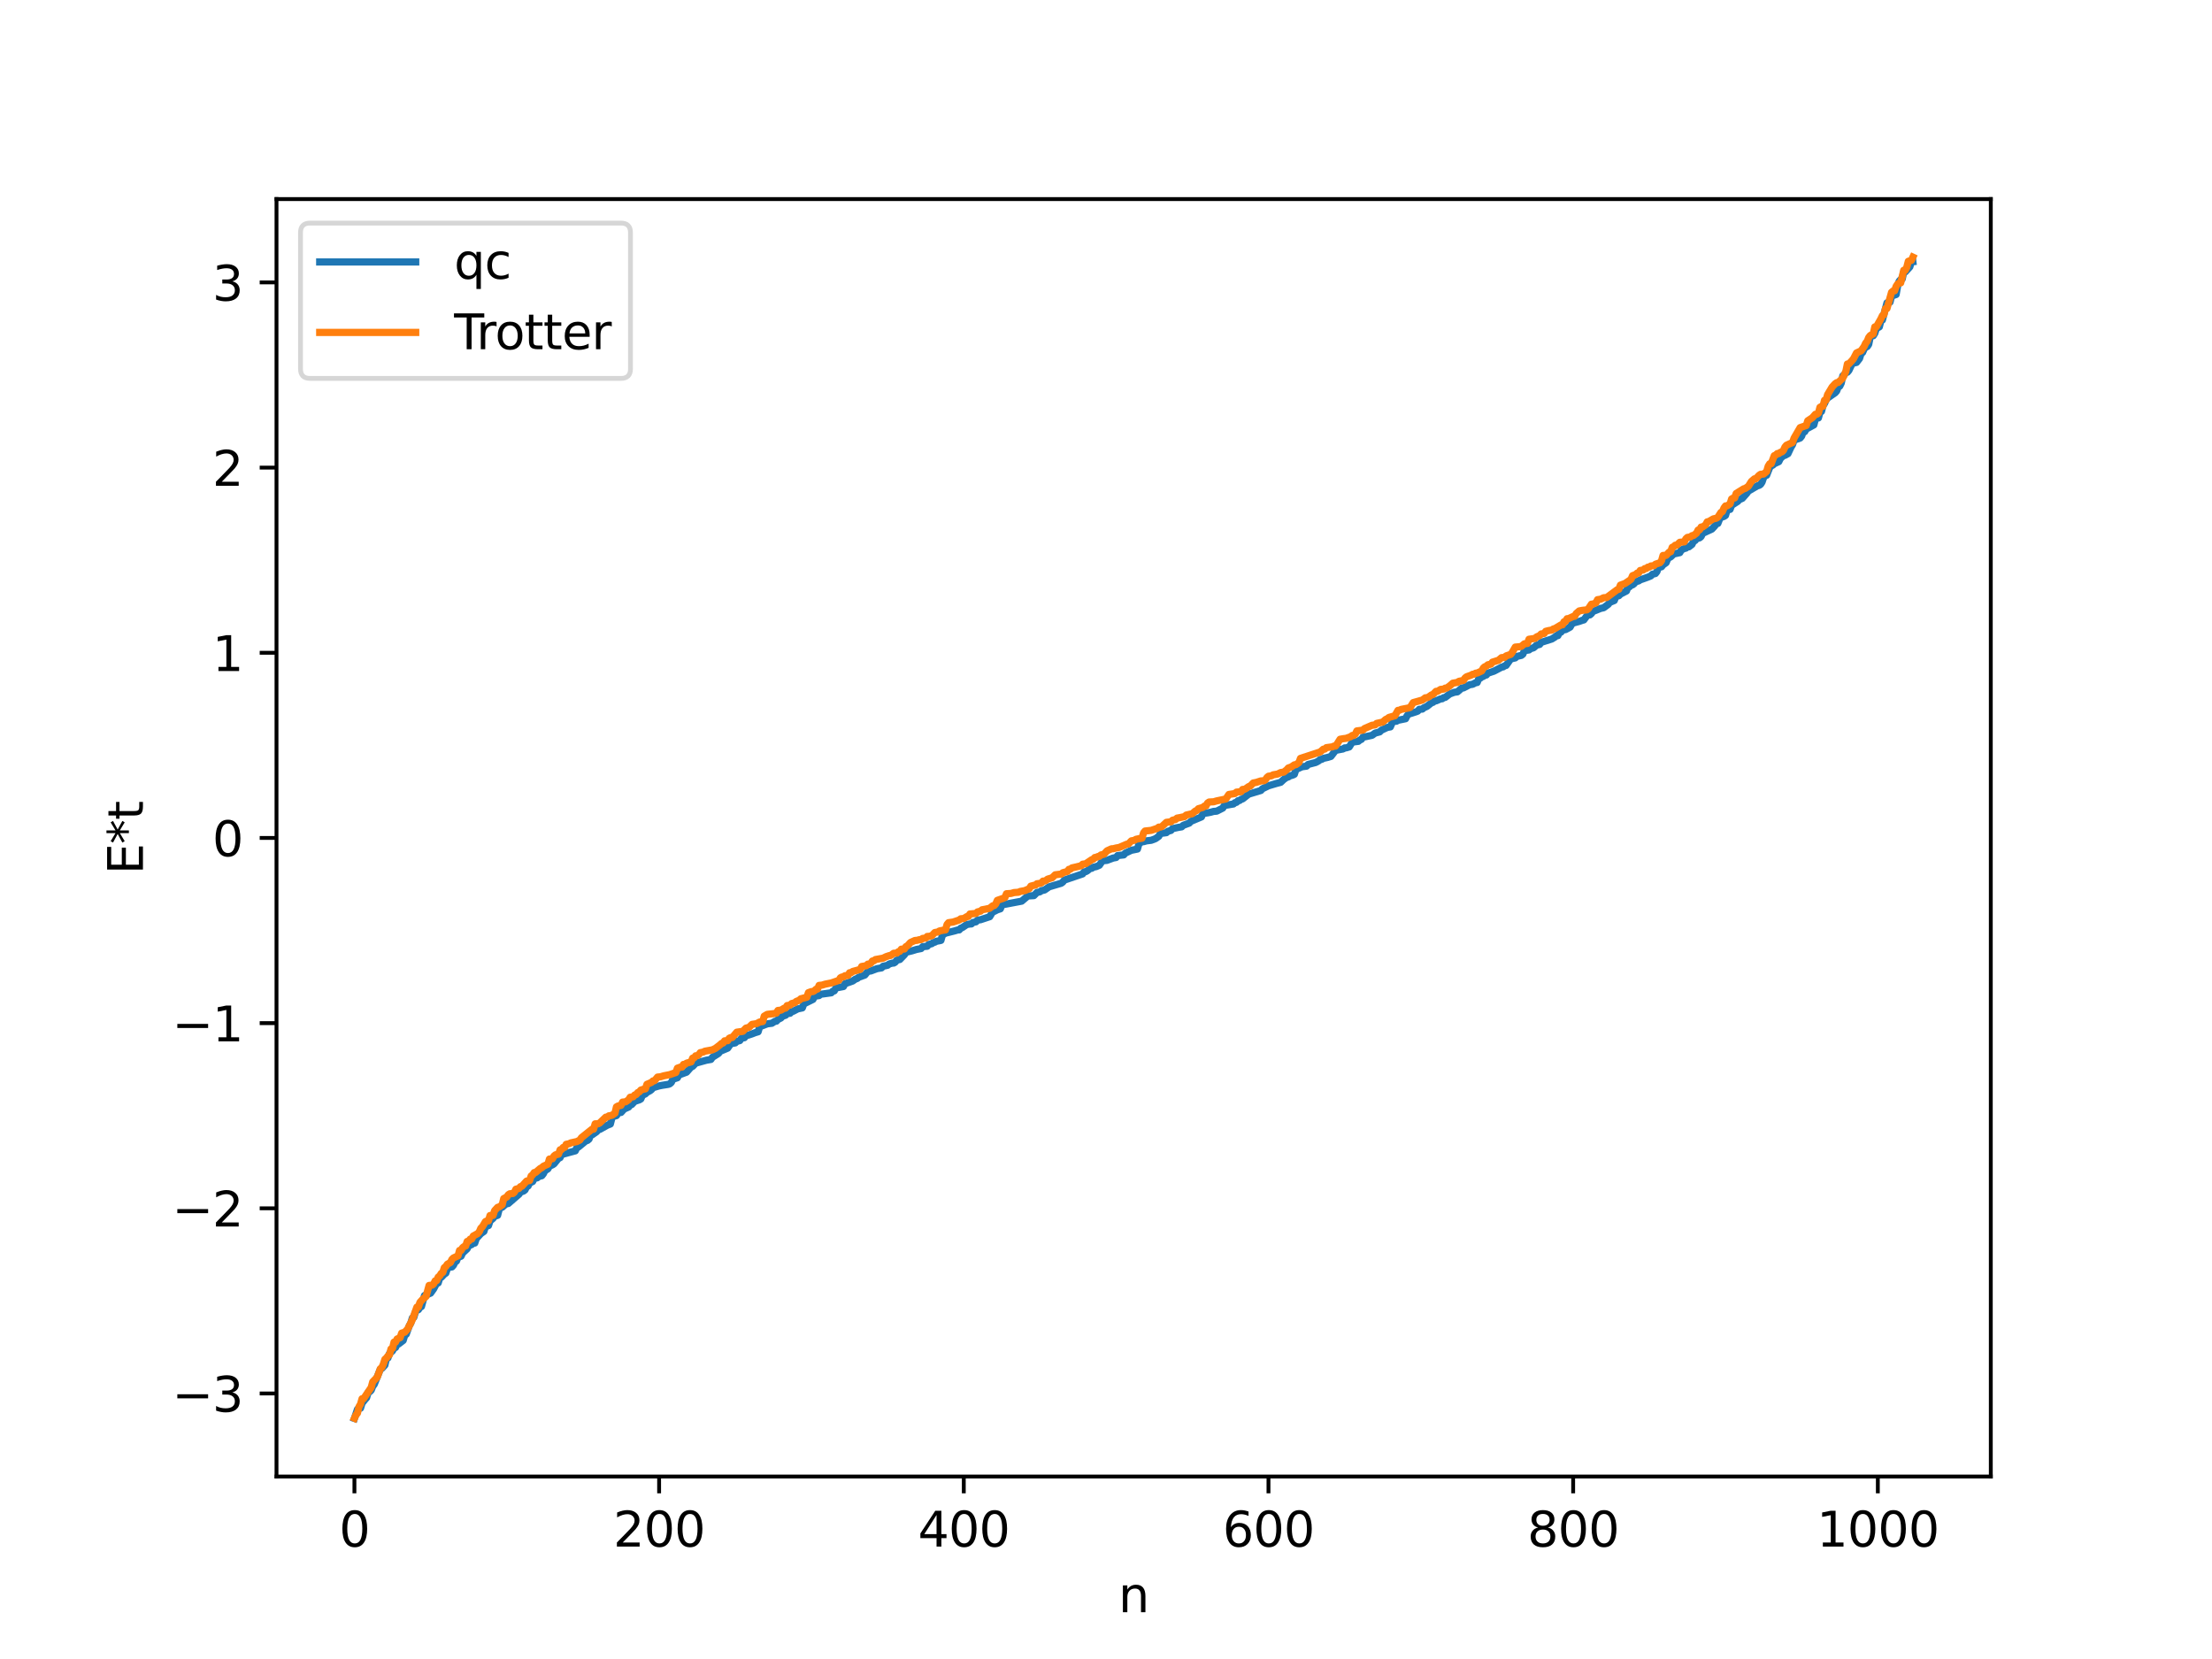 <?xml version="1.0" encoding="utf-8" standalone="no"?>
<!DOCTYPE svg PUBLIC "-//W3C//DTD SVG 1.1//EN"
  "http://www.w3.org/Graphics/SVG/1.1/DTD/svg11.dtd">
<svg xmlns:xlink="http://www.w3.org/1999/xlink" width="460.8pt" height="345.6pt" viewBox="0 0 460.8 345.6" xmlns="http://www.w3.org/2000/svg" version="1.1">
 <defs>
  <style type="text/css">*{stroke-linejoin: round; stroke-linecap: butt}</style>
 </defs>
 <g id="figure_1">
  <g id="patch_1">
   <path d="M 0 345.6 
L 460.8 345.6 
L 460.8 0 
L 0 0 
z
" style="fill: #ffffff"/>
  </g>
  <g id="axes_1">
   <g id="patch_2">
    <path d="M 57.6 307.584 
L 414.72 307.584 
L 414.72 41.472 
L 57.6 41.472 
z
" style="fill: #ffffff"/>
   </g>
   <g id="matplotlib.axis_1">
    <g id="xtick_1">
     <g id="line2d_1">
      <defs>
       <path id="mc5a23cf504" d="M 0 0 
L 0 3.5 
" style="stroke: #000000; stroke-width: 0.8"/>
      </defs>
      <g>
       <use xlink:href="#mc5a23cf504" x="73.833" y="307.584" style="stroke: #000000; stroke-width: 0.8"/>
      </g>
     </g>
     <g id="text_1">
      <!-- 0 -->
      <g transform="translate(70.651 322.182) scale(0.1 -0.1)">
       <defs>
        <path id="DejaVuSans-30" d="M 2034 4250 
Q 1547 4250 1301 3770 
Q 1056 3291 1056 2328 
Q 1056 1369 1301 889 
Q 1547 409 2034 409 
Q 2525 409 2770 889 
Q 3016 1369 3016 2328 
Q 3016 3291 2770 3770 
Q 2525 4250 2034 4250 
z
M 2034 4750 
Q 2819 4750 3233 4129 
Q 3647 3509 3647 2328 
Q 3647 1150 3233 529 
Q 2819 -91 2034 -91 
Q 1250 -91 836 529 
Q 422 1150 422 2328 
Q 422 3509 836 4129 
Q 1250 4750 2034 4750 
z
" transform="scale(0.016)"/>
       </defs>
       <use xlink:href="#DejaVuSans-30"/>
      </g>
     </g>
    </g>
    <g id="xtick_2">
     <g id="line2d_2">
      <g>
       <use xlink:href="#mc5a23cf504" x="137.304" y="307.584" style="stroke: #000000; stroke-width: 0.8"/>
      </g>
     </g>
     <g id="text_2">
      <!-- 200 -->
      <g transform="translate(127.76 322.182) scale(0.1 -0.1)">
       <defs>
        <path id="DejaVuSans-32" d="M 1228 531 
L 3431 531 
L 3431 0 
L 469 0 
L 469 531 
Q 828 903 1448 1529 
Q 2069 2156 2228 2338 
Q 2531 2678 2651 2914 
Q 2772 3150 2772 3378 
Q 2772 3750 2511 3984 
Q 2250 4219 1831 4219 
Q 1534 4219 1204 4116 
Q 875 4013 500 3803 
L 500 4441 
Q 881 4594 1212 4672 
Q 1544 4750 1819 4750 
Q 2544 4750 2975 4387 
Q 3406 4025 3406 3419 
Q 3406 3131 3298 2873 
Q 3191 2616 2906 2266 
Q 2828 2175 2409 1742 
Q 1991 1309 1228 531 
z
" transform="scale(0.016)"/>
       </defs>
       <use xlink:href="#DejaVuSans-32"/>
       <use xlink:href="#DejaVuSans-30" x="63.623"/>
       <use xlink:href="#DejaVuSans-30" x="127.246"/>
      </g>
     </g>
    </g>
    <g id="xtick_3">
     <g id="line2d_3">
      <g>
       <use xlink:href="#mc5a23cf504" x="200.775" y="307.584" style="stroke: #000000; stroke-width: 0.8"/>
      </g>
     </g>
     <g id="text_3">
      <!-- 400 -->
      <g transform="translate(191.231 322.182) scale(0.1 -0.1)">
       <defs>
        <path id="DejaVuSans-34" d="M 2419 4116 
L 825 1625 
L 2419 1625 
L 2419 4116 
z
M 2253 4666 
L 3047 4666 
L 3047 1625 
L 3713 1625 
L 3713 1100 
L 3047 1100 
L 3047 0 
L 2419 0 
L 2419 1100 
L 313 1100 
L 313 1709 
L 2253 4666 
z
" transform="scale(0.016)"/>
       </defs>
       <use xlink:href="#DejaVuSans-34"/>
       <use xlink:href="#DejaVuSans-30" x="63.623"/>
       <use xlink:href="#DejaVuSans-30" x="127.246"/>
      </g>
     </g>
    </g>
    <g id="xtick_4">
     <g id="line2d_4">
      <g>
       <use xlink:href="#mc5a23cf504" x="264.246" y="307.584" style="stroke: #000000; stroke-width: 0.8"/>
      </g>
     </g>
     <g id="text_4">
      <!-- 600 -->
      <g transform="translate(254.702 322.182) scale(0.1 -0.1)">
       <defs>
        <path id="DejaVuSans-36" d="M 2113 2584 
Q 1688 2584 1439 2293 
Q 1191 2003 1191 1497 
Q 1191 994 1439 701 
Q 1688 409 2113 409 
Q 2538 409 2786 701 
Q 3034 994 3034 1497 
Q 3034 2003 2786 2293 
Q 2538 2584 2113 2584 
z
M 3366 4563 
L 3366 3988 
Q 3128 4100 2886 4159 
Q 2644 4219 2406 4219 
Q 1781 4219 1451 3797 
Q 1122 3375 1075 2522 
Q 1259 2794 1537 2939 
Q 1816 3084 2150 3084 
Q 2853 3084 3261 2657 
Q 3669 2231 3669 1497 
Q 3669 778 3244 343 
Q 2819 -91 2113 -91 
Q 1303 -91 875 529 
Q 447 1150 447 2328 
Q 447 3434 972 4092 
Q 1497 4750 2381 4750 
Q 2619 4750 2861 4703 
Q 3103 4656 3366 4563 
z
" transform="scale(0.016)"/>
       </defs>
       <use xlink:href="#DejaVuSans-36"/>
       <use xlink:href="#DejaVuSans-30" x="63.623"/>
       <use xlink:href="#DejaVuSans-30" x="127.246"/>
      </g>
     </g>
    </g>
    <g id="xtick_5">
     <g id="line2d_5">
      <g>
       <use xlink:href="#mc5a23cf504" x="327.717" y="307.584" style="stroke: #000000; stroke-width: 0.8"/>
      </g>
     </g>
     <g id="text_5">
      <!-- 800 -->
      <g transform="translate(318.173 322.182) scale(0.1 -0.1)">
       <defs>
        <path id="DejaVuSans-38" d="M 2034 2216 
Q 1584 2216 1326 1975 
Q 1069 1734 1069 1313 
Q 1069 891 1326 650 
Q 1584 409 2034 409 
Q 2484 409 2743 651 
Q 3003 894 3003 1313 
Q 3003 1734 2745 1975 
Q 2488 2216 2034 2216 
z
M 1403 2484 
Q 997 2584 770 2862 
Q 544 3141 544 3541 
Q 544 4100 942 4425 
Q 1341 4750 2034 4750 
Q 2731 4750 3128 4425 
Q 3525 4100 3525 3541 
Q 3525 3141 3298 2862 
Q 3072 2584 2669 2484 
Q 3125 2378 3379 2068 
Q 3634 1759 3634 1313 
Q 3634 634 3220 271 
Q 2806 -91 2034 -91 
Q 1263 -91 848 271 
Q 434 634 434 1313 
Q 434 1759 690 2068 
Q 947 2378 1403 2484 
z
M 1172 3481 
Q 1172 3119 1398 2916 
Q 1625 2713 2034 2713 
Q 2441 2713 2670 2916 
Q 2900 3119 2900 3481 
Q 2900 3844 2670 4047 
Q 2441 4250 2034 4250 
Q 1625 4250 1398 4047 
Q 1172 3844 1172 3481 
z
" transform="scale(0.016)"/>
       </defs>
       <use xlink:href="#DejaVuSans-38"/>
       <use xlink:href="#DejaVuSans-30" x="63.623"/>
       <use xlink:href="#DejaVuSans-30" x="127.246"/>
      </g>
     </g>
    </g>
    <g id="xtick_6">
     <g id="line2d_6">
      <g>
       <use xlink:href="#mc5a23cf504" x="391.188" y="307.584" style="stroke: #000000; stroke-width: 0.8"/>
      </g>
     </g>
     <g id="text_6">
      <!-- 1000 -->
      <g transform="translate(378.463 322.182) scale(0.1 -0.1)">
       <defs>
        <path id="DejaVuSans-31" d="M 794 531 
L 1825 531 
L 1825 4091 
L 703 3866 
L 703 4441 
L 1819 4666 
L 2450 4666 
L 2450 531 
L 3481 531 
L 3481 0 
L 794 0 
L 794 531 
z
" transform="scale(0.016)"/>
       </defs>
       <use xlink:href="#DejaVuSans-31"/>
       <use xlink:href="#DejaVuSans-30" x="63.623"/>
       <use xlink:href="#DejaVuSans-30" x="127.246"/>
       <use xlink:href="#DejaVuSans-30" x="190.869"/>
      </g>
     </g>
    </g>
    <g id="text_7">
     <!-- n -->
     <g transform="translate(232.991 335.861) scale(0.1 -0.1)">
      <defs>
       <path id="DejaVuSans-6e" d="M 3513 2113 
L 3513 0 
L 2938 0 
L 2938 2094 
Q 2938 2591 2744 2837 
Q 2550 3084 2163 3084 
Q 1697 3084 1428 2787 
Q 1159 2491 1159 1978 
L 1159 0 
L 581 0 
L 581 3500 
L 1159 3500 
L 1159 2956 
Q 1366 3272 1645 3428 
Q 1925 3584 2291 3584 
Q 2894 3584 3203 3211 
Q 3513 2838 3513 2113 
z
" transform="scale(0.016)"/>
      </defs>
      <use xlink:href="#DejaVuSans-6e"/>
     </g>
    </g>
   </g>
   <g id="matplotlib.axis_2">
    <g id="ytick_1">
     <g id="line2d_7">
      <defs>
       <path id="m5ecbd885de" d="M 0 0 
L -3.5 0 
" style="stroke: #000000; stroke-width: 0.8"/>
      </defs>
      <g>
       <use xlink:href="#m5ecbd885de" x="57.6" y="290.286" style="stroke: #000000; stroke-width: 0.8"/>
      </g>
     </g>
     <g id="text_8">
      <!-- −3 -->
      <g transform="translate(35.858 294.086) scale(0.1 -0.1)">
       <defs>
        <path id="DejaVuSans-2212" d="M 678 2272 
L 4684 2272 
L 4684 1741 
L 678 1741 
L 678 2272 
z
" transform="scale(0.016)"/>
        <path id="DejaVuSans-33" d="M 2597 2516 
Q 3050 2419 3304 2112 
Q 3559 1806 3559 1356 
Q 3559 666 3084 287 
Q 2609 -91 1734 -91 
Q 1441 -91 1130 -33 
Q 819 25 488 141 
L 488 750 
Q 750 597 1062 519 
Q 1375 441 1716 441 
Q 2309 441 2620 675 
Q 2931 909 2931 1356 
Q 2931 1769 2642 2001 
Q 2353 2234 1838 2234 
L 1294 2234 
L 1294 2753 
L 1863 2753 
Q 2328 2753 2575 2939 
Q 2822 3125 2822 3475 
Q 2822 3834 2567 4026 
Q 2313 4219 1838 4219 
Q 1578 4219 1281 4162 
Q 984 4106 628 3988 
L 628 4550 
Q 988 4650 1302 4700 
Q 1616 4750 1894 4750 
Q 2613 4750 3031 4423 
Q 3450 4097 3450 3541 
Q 3450 3153 3228 2886 
Q 3006 2619 2597 2516 
z
" transform="scale(0.016)"/>
       </defs>
       <use xlink:href="#DejaVuSans-2212"/>
       <use xlink:href="#DejaVuSans-33" x="83.789"/>
      </g>
     </g>
    </g>
    <g id="ytick_2">
     <g id="line2d_8">
      <g>
       <use xlink:href="#m5ecbd885de" x="57.6" y="251.711" style="stroke: #000000; stroke-width: 0.8"/>
      </g>
     </g>
     <g id="text_9">
      <!-- −2 -->
      <g transform="translate(35.858 255.51) scale(0.1 -0.1)">
       <use xlink:href="#DejaVuSans-2212"/>
       <use xlink:href="#DejaVuSans-32" x="83.789"/>
      </g>
     </g>
    </g>
    <g id="ytick_3">
     <g id="line2d_9">
      <g>
       <use xlink:href="#m5ecbd885de" x="57.6" y="213.135" style="stroke: #000000; stroke-width: 0.8"/>
      </g>
     </g>
     <g id="text_10">
      <!-- −1 -->
      <g transform="translate(35.858 216.934) scale(0.1 -0.1)">
       <use xlink:href="#DejaVuSans-2212"/>
       <use xlink:href="#DejaVuSans-31" x="83.789"/>
      </g>
     </g>
    </g>
    <g id="ytick_4">
     <g id="line2d_10">
      <g>
       <use xlink:href="#m5ecbd885de" x="57.6" y="174.559" style="stroke: #000000; stroke-width: 0.8"/>
      </g>
     </g>
     <g id="text_11">
      <!-- 0 -->
      <g transform="translate(44.237 178.359) scale(0.1 -0.1)">
       <use xlink:href="#DejaVuSans-30"/>
      </g>
     </g>
    </g>
    <g id="ytick_5">
     <g id="line2d_11">
      <g>
       <use xlink:href="#m5ecbd885de" x="57.6" y="135.984" style="stroke: #000000; stroke-width: 0.8"/>
      </g>
     </g>
     <g id="text_12">
      <!-- 1 -->
      <g transform="translate(44.237 139.783) scale(0.1 -0.1)">
       <use xlink:href="#DejaVuSans-31"/>
      </g>
     </g>
    </g>
    <g id="ytick_6">
     <g id="line2d_12">
      <g>
       <use xlink:href="#m5ecbd885de" x="57.6" y="97.408" style="stroke: #000000; stroke-width: 0.8"/>
      </g>
     </g>
     <g id="text_13">
      <!-- 2 -->
      <g transform="translate(44.237 101.207) scale(0.1 -0.1)">
       <use xlink:href="#DejaVuSans-32"/>
      </g>
     </g>
    </g>
    <g id="ytick_7">
     <g id="line2d_13">
      <g>
       <use xlink:href="#m5ecbd885de" x="57.6" y="58.832" style="stroke: #000000; stroke-width: 0.8"/>
      </g>
     </g>
     <g id="text_14">
      <!-- 3 -->
      <g transform="translate(44.237 62.631) scale(0.1 -0.1)">
       <use xlink:href="#DejaVuSans-33"/>
      </g>
     </g>
    </g>
    <g id="text_15">
     <!-- E*t -->
     <g transform="translate(29.778 182.148) rotate(-90) scale(0.1 -0.1)">
      <defs>
       <path id="DejaVuSans-45" d="M 628 4666 
L 3578 4666 
L 3578 4134 
L 1259 4134 
L 1259 2753 
L 3481 2753 
L 3481 2222 
L 1259 2222 
L 1259 531 
L 3634 531 
L 3634 0 
L 628 0 
L 628 4666 
z
" transform="scale(0.016)"/>
       <path id="DejaVuSans-2a" d="M 3009 3897 
L 1888 3291 
L 3009 2681 
L 2828 2375 
L 1778 3009 
L 1778 1831 
L 1422 1831 
L 1422 3009 
L 372 2375 
L 191 2681 
L 1313 3291 
L 191 3897 
L 372 4206 
L 1422 3572 
L 1422 4750 
L 1778 4750 
L 1778 3572 
L 2828 4206 
L 3009 3897 
z
" transform="scale(0.016)"/>
       <path id="DejaVuSans-74" d="M 1172 4494 
L 1172 3500 
L 2356 3500 
L 2356 3053 
L 1172 3053 
L 1172 1153 
Q 1172 725 1289 603 
Q 1406 481 1766 481 
L 2356 481 
L 2356 0 
L 1766 0 
Q 1100 0 847 248 
Q 594 497 594 1153 
L 594 3053 
L 172 3053 
L 172 3500 
L 594 3500 
L 594 4494 
L 1172 4494 
z
" transform="scale(0.016)"/>
      </defs>
      <use xlink:href="#DejaVuSans-45"/>
      <use xlink:href="#DejaVuSans-2a" x="63.184"/>
      <use xlink:href="#DejaVuSans-74" x="113.184"/>
     </g>
    </g>
   </g>
   <g id="line2d_14">
    <path d="M 73.833 295.488 
L 74.467 293.583 
L 74.785 293.396 
L 75.102 293.354 
L 75.42 292.314 
L 76.054 291.518 
L 76.372 291.172 
L 76.689 290.095 
L 77.006 289.933 
L 77.324 289.616 
L 77.641 288.812 
L 77.958 288.392 
L 79.228 285.243 
L 79.545 285.081 
L 80.18 284.378 
L 80.497 282.985 
L 80.815 282.896 
L 81.132 281.959 
L 81.767 281.417 
L 82.084 280.772 
L 82.401 280.708 
L 82.719 280.038 
L 83.036 279.971 
L 83.988 279.241 
L 84.305 278.203 
L 84.623 277.95 
L 85.258 276.188 
L 85.575 275.638 
L 85.892 274.562 
L 86.21 274.419 
L 86.527 273.347 
L 86.844 272.955 
L 87.162 272.828 
L 87.479 272.353 
L 87.796 272.175 
L 88.431 269.884 
L 89.7 269.386 
L 90.335 268.498 
L 90.97 267.286 
L 91.287 267.262 
L 91.605 266.235 
L 91.922 266.09 
L 92.557 265.425 
L 92.874 265.219 
L 93.191 264.298 
L 93.509 264.02 
L 94.143 263.923 
L 94.461 263.573 
L 94.778 262.94 
L 95.096 262.709 
L 95.413 261.909 
L 96.048 261.695 
L 96.365 261.028 
L 97.317 260.145 
L 97.634 259.502 
L 98.269 259.263 
L 98.586 258.957 
L 98.904 258.953 
L 99.221 258.019 
L 100.173 256.972 
L 100.808 256.533 
L 101.125 255.527 
L 101.76 255.317 
L 102.077 254.352 
L 102.712 253.81 
L 103.029 253.391 
L 103.664 253.173 
L 103.981 251.951 
L 104.299 251.566 
L 104.616 251.49 
L 105.251 250.927 
L 105.568 250.753 
L 105.886 250.715 
L 108.107 248.789 
L 108.424 248.329 
L 109.059 248.126 
L 109.377 247.873 
L 109.694 247.214 
L 110.011 247.075 
L 110.329 246.438 
L 110.963 246.139 
L 111.281 245.502 
L 111.915 245.36 
L 112.233 245.084 
L 112.867 244.925 
L 113.185 244.526 
L 113.502 243.899 
L 114.137 243.496 
L 114.454 242.936 
L 115.089 242.658 
L 115.406 242.451 
L 116.041 241.669 
L 116.358 241.294 
L 116.676 241.16 
L 116.993 240.507 
L 119.849 239.743 
L 120.167 239.075 
L 120.484 238.954 
L 122.071 237.648 
L 122.388 237.569 
L 122.705 237.296 
L 123.023 236.481 
L 123.34 236.413 
L 124.292 235.751 
L 124.61 235.333 
L 124.927 235.289 
L 126.514 234.4 
L 127.148 234.159 
L 127.466 232.93 
L 127.783 232.582 
L 128.418 232.404 
L 128.735 231.947 
L 129.053 231.76 
L 129.37 231.744 
L 130.005 231.04 
L 130.957 230.616 
L 131.274 230.201 
L 131.591 230.097 
L 132.226 229.431 
L 133.178 229.124 
L 133.496 228.937 
L 133.813 228.182 
L 134.448 227.878 
L 134.765 227.559 
L 135.4 227.226 
L 135.717 226.979 
L 136.034 226.583 
L 137.304 226.216 
L 137.939 226.09 
L 139.208 225.892 
L 139.525 225.782 
L 139.843 225.504 
L 140.16 224.836 
L 141.112 224.521 
L 141.429 223.94 
L 143.016 223.357 
L 143.651 222.634 
L 143.968 222.281 
L 144.286 222.157 
L 144.92 221.482 
L 147.142 220.865 
L 148.094 220.701 
L 148.411 220.25 
L 149.046 219.85 
L 149.681 219.449 
L 149.998 219.017 
L 151.585 218.35 
L 152.22 217.434 
L 153.172 217.254 
L 153.489 216.936 
L 154.124 216.771 
L 154.441 216.287 
L 155.076 216.174 
L 155.393 215.767 
L 156.028 215.588 
L 156.662 215.377 
L 157.297 215.129 
L 157.932 214.938 
L 158.249 213.894 
L 159.836 213.288 
L 160.471 213.199 
L 160.788 213.166 
L 161.423 212.758 
L 161.74 212.728 
L 162.058 212.375 
L 162.692 212.064 
L 163.01 211.692 
L 163.644 211.499 
L 163.962 211.172 
L 164.596 211.074 
L 164.914 210.749 
L 165.231 210.668 
L 166.183 210.168 
L 167.135 209.967 
L 167.453 209.126 
L 169.357 208.193 
L 169.674 207.54 
L 170.626 207.398 
L 170.943 207.123 
L 173.165 206.821 
L 173.482 206.49 
L 173.8 206.419 
L 174.117 205.817 
L 175.704 205.515 
L 176.021 204.921 
L 176.973 204.599 
L 177.608 204.373 
L 178.243 203.939 
L 178.56 203.849 
L 178.877 203.589 
L 180.147 203.129 
L 180.781 202.356 
L 181.416 202.267 
L 182.686 201.79 
L 183.638 201.631 
L 183.955 201.291 
L 184.907 201.084 
L 185.224 200.823 
L 185.859 200.638 
L 186.177 200.623 
L 186.494 200.445 
L 186.811 200.019 
L 187.446 199.885 
L 188.398 198.898 
L 188.715 198.387 
L 189.985 198.077 
L 190.937 197.783 
L 191.889 197.599 
L 192.206 197.214 
L 193.158 197.12 
L 193.476 196.749 
L 194.11 196.585 
L 194.428 196.344 
L 194.745 196.276 
L 195.062 196.085 
L 195.697 195.971 
L 196.015 195.898 
L 196.332 194.769 
L 196.967 194.399 
L 198.871 193.921 
L 199.505 193.729 
L 199.823 193.717 
L 200.14 193.359 
L 200.458 193.239 
L 201.41 192.594 
L 202.044 192.486 
L 202.362 192.471 
L 202.679 192.166 
L 203.314 192.033 
L 203.631 191.68 
L 204.266 191.596 
L 206.17 190.966 
L 206.805 189.926 
L 207.122 189.858 
L 207.757 189.531 
L 208.391 189.325 
L 208.709 188.507 
L 212.834 187.726 
L 214.104 186.649 
L 215.373 186.574 
L 216.008 185.919 
L 216.643 185.782 
L 216.96 185.538 
L 217.595 185.406 
L 218.547 184.743 
L 221.086 183.989 
L 221.403 183.745 
L 221.72 183.341 
L 225.529 182.051 
L 225.846 181.615 
L 226.163 181.589 
L 226.481 181.419 
L 227.115 180.896 
L 227.433 180.881 
L 227.75 180.661 
L 228.385 180.523 
L 229.02 180.245 
L 229.654 179.327 
L 230.606 179.229 
L 231.876 178.75 
L 232.51 178.632 
L 232.828 178.229 
L 234.097 178.09 
L 234.415 177.719 
L 235.684 177.13 
L 236.953 176.874 
L 237.271 175.74 
L 237.905 175.349 
L 238.223 175.336 
L 238.858 175.161 
L 239.81 175.047 
L 240.444 174.817 
L 240.762 174.674 
L 241.396 174.215 
L 241.714 173.627 
L 242.983 173.458 
L 243.3 173.172 
L 243.935 172.99 
L 244.253 172.622 
L 245.522 172.351 
L 246.157 172.25 
L 246.474 171.938 
L 247.743 171.468 
L 248.061 171.113 
L 250.282 170.18 
L 250.6 169.469 
L 251.552 169.33 
L 252.186 169.211 
L 252.821 169.03 
L 253.456 168.984 
L 254.725 168.338 
L 255.043 167.805 
L 256.947 167.485 
L 257.264 167.211 
L 257.581 167.139 
L 257.899 166.809 
L 258.216 166.762 
L 258.534 166.523 
L 258.851 166.43 
L 260.12 165.437 
L 262.659 164.673 
L 262.977 164.317 
L 264.246 163.698 
L 265.198 163.416 
L 265.833 163.225 
L 266.785 162.972 
L 267.42 162.372 
L 268.054 161.928 
L 268.372 161.86 
L 268.689 161.641 
L 269.324 161.457 
L 269.641 161.3 
L 269.958 160.307 
L 271.228 159.734 
L 272.18 159.602 
L 272.497 159.253 
L 274.084 158.838 
L 274.719 158.495 
L 275.036 158.207 
L 275.353 158.18 
L 275.671 157.985 
L 276.623 157.77 
L 277.258 157.57 
L 278.21 156.333 
L 278.844 156.196 
L 279.796 156.018 
L 280.114 155.797 
L 280.431 155.792 
L 281.066 155.604 
L 281.7 154.596 
L 282.97 154.434 
L 283.287 154.149 
L 283.605 154.027 
L 283.922 153.555 
L 284.557 153.452 
L 285.191 153.312 
L 285.826 153.181 
L 286.461 152.717 
L 287.413 152.469 
L 287.73 152.134 
L 289 151.532 
L 289.634 151.43 
L 289.952 150.693 
L 290.269 150.269 
L 290.904 150.245 
L 291.221 150.053 
L 292.808 149.725 
L 293.125 149.095 
L 293.443 148.756 
L 294.077 148.572 
L 295.029 148.264 
L 295.347 148.138 
L 295.664 147.761 
L 296.299 147.715 
L 296.616 147.438 
L 297.251 147.158 
L 298.203 146.404 
L 298.52 146.309 
L 298.838 146.02 
L 299.155 146.008 
L 300.107 145.592 
L 300.424 145.568 
L 300.742 145.332 
L 301.059 145.285 
L 302.011 144.559 
L 302.963 144.212 
L 303.598 144.127 
L 304.55 143.306 
L 304.867 143.305 
L 306.137 142.647 
L 306.772 142.547 
L 307.406 142.221 
L 307.724 142.179 
L 308.041 141.397 
L 308.358 141.286 
L 308.676 140.996 
L 308.993 140.913 
L 309.31 140.671 
L 309.628 140.618 
L 309.945 140.237 
L 311.215 139.816 
L 312.801 138.98 
L 313.119 138.928 
L 313.436 138.706 
L 313.753 138.621 
L 314.705 137.267 
L 315.658 137.055 
L 315.975 136.746 
L 316.927 136.527 
L 317.244 136.274 
L 317.562 135.536 
L 318.514 135.398 
L 318.831 135.139 
L 319.466 134.947 
L 320.1 134.398 
L 320.735 134.247 
L 321.053 133.818 
L 323.274 133.112 
L 323.909 132.72 
L 324.226 132.448 
L 324.543 132.412 
L 324.861 131.733 
L 325.178 131.69 
L 325.496 131.263 
L 326.13 131.16 
L 327.082 130.641 
L 327.4 130.075 
L 327.717 129.789 
L 328.986 129.45 
L 329.621 129.223 
L 329.939 129.142 
L 330.573 128.295 
L 330.891 128.116 
L 331.208 128.09 
L 331.525 127.814 
L 331.843 127.37 
L 332.477 127.135 
L 333.429 126.744 
L 334.064 126.609 
L 335.016 125.905 
L 335.334 125.489 
L 336.286 125.104 
L 336.603 124.278 
L 337.238 124.098 
L 337.555 123.771 
L 338.824 123.114 
L 339.142 122.29 
L 339.459 122.235 
L 339.777 121.895 
L 340.094 121.838 
L 340.411 121.592 
L 340.729 121.186 
L 341.363 121.019 
L 341.681 120.793 
L 342.315 120.578 
L 343.267 120.232 
L 343.902 119.972 
L 344.22 119.624 
L 344.854 119.476 
L 345.172 119.07 
L 345.489 118.196 
L 346.124 118.071 
L 346.441 117.673 
L 347.076 117.224 
L 347.393 116.479 
L 347.71 116.14 
L 348.028 116.017 
L 348.662 115.404 
L 349.932 115.13 
L 350.249 114.576 
L 350.884 114.255 
L 351.201 114.191 
L 351.519 113.939 
L 351.836 113.909 
L 352.471 113.414 
L 352.788 112.754 
L 353.105 112.619 
L 353.423 112.225 
L 354.058 112.045 
L 354.375 111.773 
L 354.692 111.062 
L 355.01 110.967 
L 355.644 110.665 
L 356.596 110.235 
L 357.231 109.553 
L 357.548 109.049 
L 357.866 109.043 
L 358.183 108.235 
L 358.5 107.779 
L 359.135 107.586 
L 359.453 107.371 
L 359.77 106.341 
L 360.087 106.14 
L 360.405 106.118 
L 360.722 105.27 
L 361.991 104.457 
L 362.309 104.092 
L 362.943 103.825 
L 363.896 102.748 
L 364.213 102.303 
L 366.117 101.189 
L 366.434 101.119 
L 366.752 100.917 
L 367.069 100.43 
L 367.386 99.491 
L 367.704 99.114 
L 368.021 99.011 
L 368.656 97.396 
L 368.973 97.037 
L 369.291 96.907 
L 369.608 96.608 
L 370.56 96.171 
L 370.877 95.52 
L 371.512 94.911 
L 371.829 94.864 
L 372.464 94.511 
L 373.099 93.152 
L 373.416 92.641 
L 373.734 91.695 
L 375.003 91.249 
L 375.32 90.854 
L 375.638 89.955 
L 375.955 89.931 
L 376.272 89.379 
L 377.859 88.521 
L 378.177 87.308 
L 378.494 87.076 
L 378.811 87.069 
L 379.129 85.853 
L 379.446 85.713 
L 379.763 84.524 
L 380.081 84.051 
L 380.398 83.324 
L 380.715 82.914 
L 382.302 81.816 
L 382.62 81.443 
L 382.937 80.605 
L 383.254 80.445 
L 383.572 79.798 
L 383.889 78.291 
L 384.206 78.091 
L 384.524 77.547 
L 384.841 77.537 
L 385.158 77.168 
L 385.793 75.845 
L 386.11 75.653 
L 386.745 75.498 
L 387.38 74.68 
L 387.697 73.657 
L 388.015 73.425 
L 388.332 72.698 
L 388.649 72.332 
L 388.967 72.202 
L 389.284 71.747 
L 389.601 70.209 
L 389.919 69.981 
L 390.236 69.937 
L 390.553 69.439 
L 390.871 68.44 
L 391.505 68.092 
L 391.823 66.807 
L 392.14 66.671 
L 393.092 63.088 
L 393.727 62.944 
L 394.044 61.668 
L 394.996 61.353 
L 395.314 59.553 
L 395.631 58.577 
L 395.948 58.233 
L 396.266 58.121 
L 396.583 56.658 
L 396.9 56.641 
L 397.853 55.599 
L 398.17 54.56 
L 398.487 54.524 
L 398.487 54.524 
" clip-path="url(#pce0deed70d)" style="fill: none; stroke: #1f77b4; stroke-width: 1.5; stroke-linecap: square"/>
   </g>
   <g id="line2d_15">
    <path d="M 73.833 295.457 
L 74.15 294.768 
L 74.467 294.382 
L 74.785 293.042 
L 75.102 292.514 
L 75.42 291.383 
L 75.737 291.383 
L 77.324 289.036 
L 77.641 287.869 
L 78.593 286.875 
L 79.228 285.136 
L 79.545 284.884 
L 79.862 284.17 
L 80.18 283.168 
L 80.497 282.934 
L 80.815 282.456 
L 81.132 282.24 
L 81.449 281.01 
L 81.767 280.881 
L 82.084 279.582 
L 82.401 279.582 
L 82.719 278.939 
L 83.353 278.66 
L 83.671 277.713 
L 84.305 277.525 
L 84.94 276.851 
L 85.892 274.945 
L 86.844 272.288 
L 87.162 272.288 
L 87.479 271.301 
L 88.114 270.607 
L 88.748 270.087 
L 89.383 267.78 
L 90.018 267.719 
L 90.335 267.463 
L 90.653 266.826 
L 90.97 266.756 
L 91.287 266.041 
L 91.605 265.789 
L 91.922 265.268 
L 92.239 265.075 
L 92.557 264.073 
L 92.874 263.839 
L 93.191 263.361 
L 93.826 263.002 
L 94.143 262.356 
L 94.461 262.052 
L 95.413 261.615 
L 95.73 260.487 
L 96.048 260.487 
L 96.365 259.917 
L 96.682 259.665 
L 97 259.565 
L 97.317 258.618 
L 97.634 258.552 
L 97.952 258.13 
L 98.269 258.119 
L 98.586 257.479 
L 99.221 257.134 
L 99.539 256.964 
L 99.856 256.578 
L 100.173 255.85 
L 100.491 255.556 
L 101.125 254.483 
L 101.443 254.324 
L 101.76 254.324 
L 102.077 253.212 
L 102.712 253.193 
L 103.029 252.206 
L 103.664 251.512 
L 103.981 251.435 
L 104.616 250.992 
L 104.934 249.679 
L 105.568 249.358 
L 105.886 248.885 
L 106.203 248.685 
L 106.838 248.624 
L 107.155 248.368 
L 107.472 247.731 
L 108.107 247.571 
L 108.424 247.196 
L 108.742 247.098 
L 109.694 246.043 
L 110.329 245.924 
L 110.646 244.978 
L 110.963 244.744 
L 111.281 244.266 
L 111.598 244.226 
L 112.55 243.406 
L 112.867 243.261 
L 113.185 242.957 
L 114.137 242.52 
L 114.454 241.452 
L 115.089 241.392 
L 115.406 240.822 
L 115.724 240.57 
L 116.358 240.428 
L 116.676 239.523 
L 116.993 239.457 
L 117.31 239.035 
L 117.628 239.024 
L 117.945 238.384 
L 118.58 238.255 
L 118.897 238.083 
L 120.167 237.808 
L 120.801 237.483 
L 121.119 237.007 
L 123.34 235.233 
L 123.658 235.229 
L 123.975 234.117 
L 124.61 234.098 
L 124.927 233.934 
L 126.196 232.724 
L 126.514 232.698 
L 126.831 232.45 
L 127.466 232.34 
L 128.1 231.898 
L 128.418 230.584 
L 128.735 230.402 
L 129.37 230.263 
L 129.687 229.59 
L 130.322 229.529 
L 130.957 229.103 
L 131.274 228.576 
L 131.909 228.476 
L 132.226 228.101 
L 132.543 228.003 
L 132.861 227.599 
L 133.178 227.464 
L 133.496 227.078 
L 134.13 226.885 
L 134.448 226.829 
L 134.765 225.883 
L 135.717 225.476 
L 136.034 225.171 
L 136.352 225.131 
L 136.986 224.373 
L 137.621 224.311 
L 138.256 224.113 
L 139.525 223.862 
L 140.795 223.425 
L 141.112 222.517 
L 141.747 222.297 
L 142.064 222.297 
L 142.381 221.738 
L 142.699 221.727 
L 143.016 221.475 
L 143.968 221.215 
L 144.286 220.428 
L 144.603 220.362 
L 144.92 219.94 
L 145.238 219.929 
L 145.555 219.73 
L 145.872 219.289 
L 146.507 219.16 
L 146.824 218.988 
L 148.411 218.699 
L 149.046 218.388 
L 149.998 217.66 
L 150.315 217.366 
L 150.633 217.277 
L 150.95 216.823 
L 151.585 216.794 
L 151.902 216.293 
L 152.22 216.138 
L 152.537 216.134 
L 153.489 215.022 
L 154.758 214.839 
L 155.393 214.174 
L 156.028 214.016 
L 156.662 213.396 
L 157.615 213.245 
L 158.249 212.901 
L 158.884 212.803 
L 159.201 211.681 
L 159.836 211.307 
L 161.105 211.168 
L 161.74 211.046 
L 162.058 210.495 
L 162.692 210.434 
L 163.327 210.041 
L 163.644 210.008 
L 163.962 209.481 
L 164.596 209.381 
L 164.914 209.058 
L 165.548 208.908 
L 165.866 208.618 
L 166.5 208.369 
L 166.818 208.065 
L 168.087 207.734 
L 168.405 206.788 
L 169.039 206.564 
L 169.357 206.554 
L 169.674 206.381 
L 169.991 206.076 
L 170.309 206.036 
L 170.626 205.278 
L 171.261 205.216 
L 171.896 205.018 
L 173.165 204.767 
L 174.752 204.221 
L 175.069 203.692 
L 175.386 203.527 
L 175.704 203.496 
L 176.021 203.262 
L 176.656 203.202 
L 176.973 202.643 
L 177.291 202.632 
L 177.608 202.38 
L 179.195 201.95 
L 179.512 201.333 
L 180.464 201.177 
L 180.781 200.845 
L 181.099 200.835 
L 181.416 200.635 
L 181.734 200.194 
L 182.051 200.155 
L 182.368 199.893 
L 183.955 199.604 
L 184.59 199.293 
L 185.224 199.079 
L 185.542 199.037 
L 186.177 198.579 
L 186.811 198.551 
L 187.129 198.271 
L 187.446 198.182 
L 187.763 197.728 
L 188.398 197.699 
L 188.715 197.198 
L 189.033 197.043 
L 189.667 196.341 
L 190.62 195.908 
L 190.937 195.908 
L 191.572 195.744 
L 191.889 195.732 
L 192.206 195.487 
L 192.841 195.422 
L 193.158 195.079 
L 193.476 195.075 
L 194.11 194.921 
L 194.745 194.26 
L 195.38 194.15 
L 195.697 193.938 
L 196.332 193.806 
L 196.967 193.708 
L 197.284 192.586 
L 197.601 192.212 
L 198.553 192.075 
L 199.823 191.651 
L 200.14 191.4 
L 200.775 191.339 
L 201.41 190.946 
L 201.727 190.913 
L 202.044 190.399 
L 203.314 190.286 
L 203.631 189.963 
L 204.266 189.813 
L 204.583 189.523 
L 205.218 189.409 
L 206.17 189.205 
L 206.805 188.695 
L 207.122 188.639 
L 207.439 188.299 
L 207.757 187.562 
L 209.026 187.118 
L 209.343 186.981 
L 209.661 186.183 
L 210.613 186.121 
L 211.248 185.935 
L 212.2 185.869 
L 212.517 185.706 
L 213.469 185.535 
L 214.421 185.126 
L 214.739 184.597 
L 215.373 184.432 
L 215.691 184.401 
L 216.008 184.107 
L 216.643 184.02 
L 216.96 183.916 
L 217.277 183.548 
L 217.595 183.537 
L 217.912 183.408 
L 218.229 183.143 
L 219.181 182.855 
L 219.816 182.238 
L 221.086 182.082 
L 221.403 181.803 
L 222.355 181.54 
L 222.672 181.099 
L 222.99 181.061 
L 223.307 180.798 
L 224.259 180.584 
L 225.211 180.345 
L 225.529 180.031 
L 226.163 179.942 
L 227.433 179.087 
L 227.75 178.978 
L 228.067 178.633 
L 228.385 178.604 
L 228.702 178.425 
L 229.02 178.396 
L 229.337 178.103 
L 229.972 177.948 
L 230.606 177.246 
L 231.558 176.813 
L 231.876 176.813 
L 232.51 176.649 
L 233.145 176.542 
L 234.732 175.86 
L 235.049 175.826 
L 235.684 175.165 
L 236.319 175.055 
L 236.636 174.843 
L 237.271 174.711 
L 237.905 174.613 
L 238.223 173.491 
L 238.54 173.117 
L 239.81 172.98 
L 241.079 172.556 
L 241.396 172.305 
L 241.714 172.305 
L 242.031 172.193 
L 242.983 171.304 
L 243.935 171.191 
L 244.253 170.868 
L 244.887 170.718 
L 245.205 170.428 
L 245.839 170.314 
L 246.791 170.11 
L 247.109 169.793 
L 248.378 169.505 
L 249.013 168.948 
L 249.33 168.835 
L 249.648 168.467 
L 250.6 168.191 
L 250.917 167.917 
L 251.234 167.886 
L 251.552 167.303 
L 251.869 167.077 
L 252.821 167.026 
L 253.456 166.84 
L 255.36 166.44 
L 255.995 165.502 
L 257.264 165.306 
L 257.581 165.012 
L 258.534 164.925 
L 258.851 164.453 
L 259.168 164.442 
L 259.486 164.313 
L 260.12 163.86 
L 260.438 163.76 
L 261.072 163.109 
L 261.707 162.987 
L 262.659 162.681 
L 263.294 162.645 
L 263.611 162.445 
L 263.929 161.966 
L 264.246 161.703 
L 264.881 161.612 
L 265.198 161.414 
L 266.15 161.25 
L 266.785 160.936 
L 267.42 160.847 
L 268.054 160.361 
L 268.372 159.992 
L 269.006 159.763 
L 269.641 159.33 
L 269.958 159.301 
L 270.593 158.853 
L 270.91 157.985 
L 275.036 156.637 
L 275.671 156.07 
L 275.988 156.052 
L 276.305 155.748 
L 277.575 155.577 
L 277.892 155.419 
L 278.21 155.415 
L 278.527 155.005 
L 279.162 154.001 
L 279.796 153.887 
L 280.431 153.807 
L 281.383 153.461 
L 281.7 153.21 
L 282.018 153.21 
L 282.335 152.934 
L 282.653 152.263 
L 283.922 152.096 
L 284.239 151.773 
L 285.826 151.084 
L 286.461 151.015 
L 286.778 150.698 
L 288.048 150.422 
L 288.682 149.853 
L 289 149.74 
L 289.317 149.463 
L 290.586 149.096 
L 291.221 147.982 
L 291.539 147.96 
L 291.856 147.786 
L 293.443 147.475 
L 293.76 147.376 
L 294.395 146.363 
L 296.299 145.83 
L 296.934 145.358 
L 297.251 145.347 
L 297.568 145.218 
L 298.203 144.765 
L 298.52 144.665 
L 299.155 144.015 
L 299.472 144.005 
L 300.107 143.615 
L 300.742 143.55 
L 301.059 143.35 
L 301.377 143.33 
L 302.011 142.871 
L 302.646 142.319 
L 303.598 142.155 
L 303.915 141.93 
L 304.867 141.74 
L 305.185 141.252 
L 305.502 140.99 
L 306.454 140.648 
L 306.772 140.464 
L 307.089 140.443 
L 307.406 140.235 
L 307.724 140.206 
L 308.358 139.913 
L 308.676 139.758 
L 308.993 139.169 
L 309.31 138.89 
L 309.628 138.784 
L 309.945 138.486 
L 310.58 138.352 
L 310.897 137.936 
L 312.167 137.542 
L 312.801 136.998 
L 313.436 136.937 
L 313.753 136.635 
L 314.705 136.32 
L 315.023 135.91 
L 315.658 134.803 
L 316.61 134.712 
L 316.927 134.641 
L 317.562 134.115 
L 318.196 134.041 
L 318.514 133.168 
L 319.783 132.983 
L 320.1 132.678 
L 320.735 132.41 
L 321.053 132.063 
L 321.687 131.971 
L 322.005 131.512 
L 322.639 131.354 
L 323.274 131.25 
L 323.591 131.014 
L 323.909 130.945 
L 325.178 130.184 
L 325.496 130.157 
L 325.813 129.517 
L 326.13 129.458 
L 326.448 128.887 
L 326.765 128.865 
L 327.717 128.421 
L 328.034 128.38 
L 328.352 127.805 
L 328.986 127.268 
L 329.621 127.147 
L 330.573 127.043 
L 330.891 126.811 
L 331.525 125.858 
L 331.843 125.842 
L 332.477 125.57 
L 332.795 124.92 
L 333.429 124.828 
L 334.064 124.52 
L 334.699 124.477 
L 336.92 122.835 
L 337.238 122.746 
L 337.555 121.895 
L 338.507 121.553 
L 339.459 120.913 
L 339.777 120.663 
L 340.094 119.92 
L 340.729 119.689 
L 341.046 119.391 
L 341.363 119.352 
L 341.681 118.841 
L 342.315 118.744 
L 342.633 118.447 
L 342.95 118.436 
L 343.267 118.155 
L 343.585 118.126 
L 343.902 117.903 
L 344.537 117.842 
L 344.854 117.54 
L 345.806 117.225 
L 346.124 116.815 
L 346.441 115.708 
L 347.076 115.695 
L 347.71 115.021 
L 348.028 114.946 
L 348.345 114.019 
L 348.662 113.888 
L 348.98 113.583 
L 349.297 113.583 
L 349.932 112.968 
L 350.884 112.876 
L 351.201 112.232 
L 351.519 111.953 
L 352.153 111.85 
L 352.471 111.59 
L 352.788 111.55 
L 353.423 111.062 
L 353.74 110.422 
L 354.058 110.363 
L 354.375 109.792 
L 354.692 109.77 
L 355.327 109.326 
L 355.644 108.71 
L 355.962 108.65 
L 356.914 108.09 
L 357.548 107.948 
L 357.866 107.74 
L 358.5 106.747 
L 358.818 106.575 
L 359.135 105.825 
L 359.453 105.396 
L 359.77 105.382 
L 360.405 104.969 
L 360.722 103.942 
L 361.039 103.76 
L 361.357 103.74 
L 361.674 102.8 
L 363.261 101.818 
L 363.578 101.739 
L 364.213 101.306 
L 364.848 100.296 
L 365.482 99.746 
L 365.8 99.717 
L 366.434 99.031 
L 366.752 98.808 
L 367.386 98.747 
L 368.021 98.231 
L 368.339 97.127 
L 368.656 96.613 
L 368.973 96.602 
L 369.608 94.924 
L 369.925 94.793 
L 370.243 94.488 
L 370.56 94.488 
L 370.877 94.22 
L 371.195 94.134 
L 371.512 93.845 
L 371.829 93.137 
L 372.147 92.755 
L 373.416 92.178 
L 373.734 91.268 
L 375.003 89.078 
L 376.272 88.645 
L 376.59 87.652 
L 377.542 87.022 
L 378.177 86.301 
L 378.494 86.287 
L 378.811 86.045 
L 379.129 84.847 
L 379.446 84.665 
L 379.763 84.645 
L 380.081 83.381 
L 380.398 83.363 
L 380.715 82.211 
L 381.667 80.622 
L 382.302 79.936 
L 382.62 79.713 
L 382.937 79.672 
L 383.889 78.746 
L 384.524 77.376 
L 384.841 75.829 
L 385.158 75.808 
L 385.793 75.125 
L 386.11 74.75 
L 386.745 73.524 
L 387.697 73.083 
L 388.332 72.173 
L 388.649 71.484 
L 388.967 71.098 
L 389.284 70.307 
L 389.601 69.9 
L 390.236 69.55 
L 390.553 68.1 
L 390.871 68.1 
L 391.823 66.419 
L 392.14 65.752 
L 392.458 65.57 
L 392.775 64.286 
L 393.092 64.268 
L 394.044 60.887 
L 394.362 60.618 
L 394.679 60.577 
L 394.996 59.651 
L 395.314 59.165 
L 395.631 58.957 
L 395.948 58.937 
L 396.583 56.298 
L 396.9 56.298 
L 397.218 55.655 
L 397.535 54.429 
L 398.17 54.241 
L 398.487 53.568 
L 398.487 53.568 
" clip-path="url(#pce0deed70d)" style="fill: none; stroke: #ff7f0e; stroke-width: 1.5; stroke-linecap: square"/>
   </g>
   <g id="patch_3">
    <path d="M 57.6 307.584 
L 57.6 41.472 
" style="fill: none; stroke: #000000; stroke-width: 0.8; stroke-linejoin: miter; stroke-linecap: square"/>
   </g>
   <g id="patch_4">
    <path d="M 414.72 307.584 
L 414.72 41.472 
" style="fill: none; stroke: #000000; stroke-width: 0.8; stroke-linejoin: miter; stroke-linecap: square"/>
   </g>
   <g id="patch_5">
    <path d="M 57.6 307.584 
L 414.72 307.584 
" style="fill: none; stroke: #000000; stroke-width: 0.8; stroke-linejoin: miter; stroke-linecap: square"/>
   </g>
   <g id="patch_6">
    <path d="M 57.6 41.472 
L 414.72 41.472 
" style="fill: none; stroke: #000000; stroke-width: 0.8; stroke-linejoin: miter; stroke-linecap: square"/>
   </g>
   <g id="legend_1">
    <g id="patch_7">
     <path d="M 64.6 78.828 
L 129.342 78.828 
Q 131.342 78.828 131.342 76.828 
L 131.342 48.472 
Q 131.342 46.472 129.342 46.472 
L 64.6 46.472 
Q 62.6 46.472 62.6 48.472 
L 62.6 76.828 
Q 62.6 78.828 64.6 78.828 
z
" style="fill: #ffffff; opacity: 0.8; stroke: #cccccc; stroke-linejoin: miter"/>
    </g>
    <g id="line2d_16">
     <path d="M 66.6 54.57 
L 76.6 54.57 
L 86.6 54.57 
" style="fill: none; stroke: #1f77b4; stroke-width: 1.5; stroke-linecap: square"/>
    </g>
    <g id="text_16">
     <!-- qc -->
     <g transform="translate(94.6 58.07) scale(0.1 -0.1)">
      <defs>
       <path id="DejaVuSans-71" d="M 947 1747 
Q 947 1113 1208 752 
Q 1469 391 1925 391 
Q 2381 391 2643 752 
Q 2906 1113 2906 1747 
Q 2906 2381 2643 2742 
Q 2381 3103 1925 3103 
Q 1469 3103 1208 2742 
Q 947 2381 947 1747 
z
M 2906 525 
Q 2725 213 2448 61 
Q 2172 -91 1784 -91 
Q 1150 -91 751 415 
Q 353 922 353 1747 
Q 353 2572 751 3078 
Q 1150 3584 1784 3584 
Q 2172 3584 2448 3432 
Q 2725 3281 2906 2969 
L 2906 3500 
L 3481 3500 
L 3481 -1331 
L 2906 -1331 
L 2906 525 
z
" transform="scale(0.016)"/>
       <path id="DejaVuSans-63" d="M 3122 3366 
L 3122 2828 
Q 2878 2963 2633 3030 
Q 2388 3097 2138 3097 
Q 1578 3097 1268 2742 
Q 959 2388 959 1747 
Q 959 1106 1268 751 
Q 1578 397 2138 397 
Q 2388 397 2633 464 
Q 2878 531 3122 666 
L 3122 134 
Q 2881 22 2623 -34 
Q 2366 -91 2075 -91 
Q 1284 -91 818 406 
Q 353 903 353 1747 
Q 353 2603 823 3093 
Q 1294 3584 2113 3584 
Q 2378 3584 2631 3529 
Q 2884 3475 3122 3366 
z
" transform="scale(0.016)"/>
      </defs>
      <use xlink:href="#DejaVuSans-71"/>
      <use xlink:href="#DejaVuSans-63" x="63.477"/>
     </g>
    </g>
    <g id="line2d_17">
     <path d="M 66.6 69.249 
L 76.6 69.249 
L 86.6 69.249 
" style="fill: none; stroke: #ff7f0e; stroke-width: 1.5; stroke-linecap: square"/>
    </g>
    <g id="text_17">
     <!-- Trotter -->
     <g transform="translate(94.6 72.749) scale(0.1 -0.1)">
      <defs>
       <path id="DejaVuSans-54" d="M -19 4666 
L 3928 4666 
L 3928 4134 
L 2272 4134 
L 2272 0 
L 1638 0 
L 1638 4134 
L -19 4134 
L -19 4666 
z
" transform="scale(0.016)"/>
       <path id="DejaVuSans-72" d="M 2631 2963 
Q 2534 3019 2420 3045 
Q 2306 3072 2169 3072 
Q 1681 3072 1420 2755 
Q 1159 2438 1159 1844 
L 1159 0 
L 581 0 
L 581 3500 
L 1159 3500 
L 1159 2956 
Q 1341 3275 1631 3429 
Q 1922 3584 2338 3584 
Q 2397 3584 2469 3576 
Q 2541 3569 2628 3553 
L 2631 2963 
z
" transform="scale(0.016)"/>
       <path id="DejaVuSans-6f" d="M 1959 3097 
Q 1497 3097 1228 2736 
Q 959 2375 959 1747 
Q 959 1119 1226 758 
Q 1494 397 1959 397 
Q 2419 397 2687 759 
Q 2956 1122 2956 1747 
Q 2956 2369 2687 2733 
Q 2419 3097 1959 3097 
z
M 1959 3584 
Q 2709 3584 3137 3096 
Q 3566 2609 3566 1747 
Q 3566 888 3137 398 
Q 2709 -91 1959 -91 
Q 1206 -91 779 398 
Q 353 888 353 1747 
Q 353 2609 779 3096 
Q 1206 3584 1959 3584 
z
" transform="scale(0.016)"/>
       <path id="DejaVuSans-65" d="M 3597 1894 
L 3597 1613 
L 953 1613 
Q 991 1019 1311 708 
Q 1631 397 2203 397 
Q 2534 397 2845 478 
Q 3156 559 3463 722 
L 3463 178 
Q 3153 47 2828 -22 
Q 2503 -91 2169 -91 
Q 1331 -91 842 396 
Q 353 884 353 1716 
Q 353 2575 817 3079 
Q 1281 3584 2069 3584 
Q 2775 3584 3186 3129 
Q 3597 2675 3597 1894 
z
M 3022 2063 
Q 3016 2534 2758 2815 
Q 2500 3097 2075 3097 
Q 1594 3097 1305 2825 
Q 1016 2553 972 2059 
L 3022 2063 
z
" transform="scale(0.016)"/>
      </defs>
      <use xlink:href="#DejaVuSans-54"/>
      <use xlink:href="#DejaVuSans-72" x="46.334"/>
      <use xlink:href="#DejaVuSans-6f" x="85.197"/>
      <use xlink:href="#DejaVuSans-74" x="146.379"/>
      <use xlink:href="#DejaVuSans-74" x="185.588"/>
      <use xlink:href="#DejaVuSans-65" x="224.797"/>
      <use xlink:href="#DejaVuSans-72" x="286.32"/>
     </g>
    </g>
   </g>
  </g>
 </g>
 <defs>
  <clipPath id="pce0deed70d">
   <rect x="57.6" y="41.472" width="357.12" height="266.112"/>
  </clipPath>
 </defs>
</svg>
